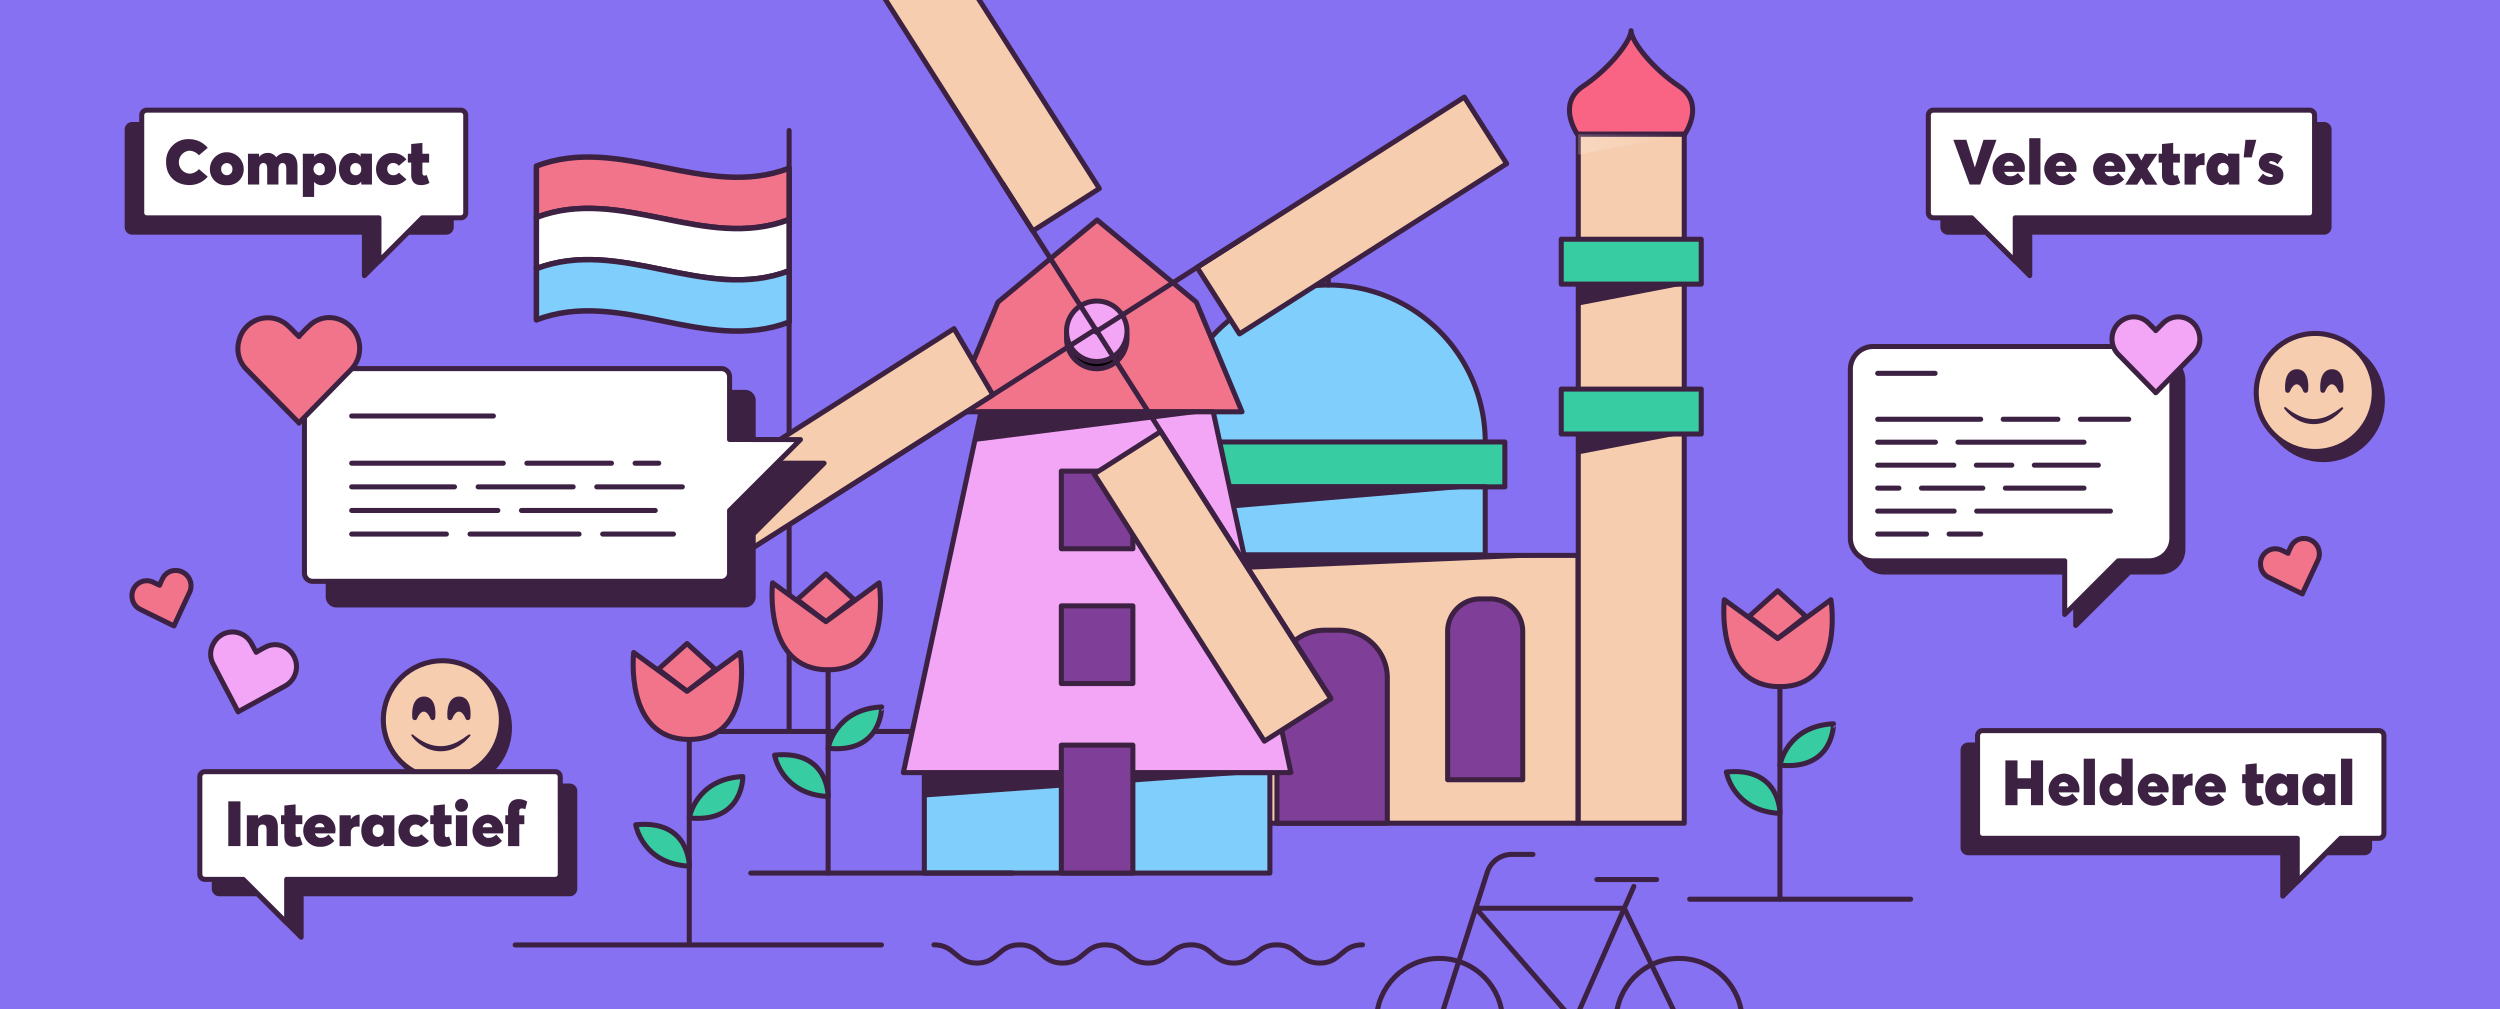 <svg xmlns="http://www.w3.org/2000/svg" xmlns:xlink="http://www.w3.org/1999/xlink" viewBox="0 0 743 300"><defs><style>.cls-1,.cls-7{fill:none;}.cls-2{clip-path:url(#clip-path);}.cls-3{fill:#8571f1;}.cls-14,.cls-4{fill:#3d2142;}.cls-10,.cls-12,.cls-13,.cls-16,.cls-17,.cls-18,.cls-19,.cls-20,.cls-21,.cls-22,.cls-4,.cls-5,.cls-6,.cls-7,.cls-8,.cls-9{stroke:#3d2142;}.cls-10,.cls-11,.cls-12,.cls-13,.cls-16,.cls-17,.cls-18,.cls-19,.cls-21,.cls-22,.cls-4,.cls-5,.cls-6,.cls-7,.cls-8,.cls-9{stroke-linecap:round;stroke-linejoin:round;}.cls-10,.cls-11,.cls-12,.cls-13,.cls-19,.cls-20,.cls-21,.cls-22,.cls-4,.cls-5,.cls-6,.cls-7,.cls-8,.cls-9{stroke-width:1.5px;}.cls-17,.cls-5{fill:#fff;}.cls-6{fill:#f2a6f5;}.cls-18,.cls-8{fill:#7fcefc;}.cls-9{fill:#f6cdaf;}.cls-10{fill:#7f3e98;}.cls-11{fill:#6a539b;stroke:#000;}.cls-12{fill:#f96484;}.cls-13{fill:#37cca2;}.cls-15{opacity:0.2;fill:url(#linear-gradient);}.cls-16,.cls-19{fill:#f2748a;}.cls-16,.cls-17,.cls-18{stroke-width:1.64px;}.cls-20{stroke-miterlimit:10;}.cls-21{fill:#f596c0;}.cls-22{fill:#fed16c;}</style><clipPath id="clip-path"><rect class="cls-1" width="743" height="300"/></clipPath><linearGradient id="linear-gradient" x1="469.01" y1="42.93" x2="500.56" y2="42.93" gradientUnits="userSpaceOnUse"><stop offset="0" stop-color="#fff"/><stop offset="1" stop-color="#fff" stop-opacity="0"/></linearGradient></defs><g id="Layer_1" data-name="Layer 1"><g class="cls-2"><rect class="cls-3" x="-436.2" y="-168.45" width="1575.82" height="588.61"/><path class="cls-4" d="M648.75,113.05v50.11A6.79,6.79,0,0,1,642,170h-9.13L616.9,185.88V170H560a6.79,6.79,0,0,1-6.8-6.79V113.05a6.8,6.8,0,0,1,6.8-6.8h82A6.8,6.8,0,0,1,648.75,113.05Z"/><path class="cls-5" d="M645.48,109.78v50.11a6.79,6.79,0,0,1-6.8,6.79h-9.13l-15.92,15.93V166.68h-56.9a6.79,6.79,0,0,1-6.8-6.79V109.78a6.8,6.8,0,0,1,6.8-6.8h81.95A6.8,6.8,0,0,1,645.48,109.78Z"/><path class="cls-6" d="M640.66,116.72a2.5,2.5,0,0,0-.18-.24L629.63,105.4a6.57,6.57,0,0,1,2.28-10.8A6.09,6.09,0,0,1,638.5,96c.69.64,1.32,1.33,2,2a1.6,1.6,0,0,1,.18.25l1-1c.57-.56,1.1-1.17,1.72-1.67a6.35,6.35,0,0,1,10.19,3.63,6.25,6.25,0,0,1-1.67,6.07c-3.66,3.78-7.37,7.52-11.05,11.28Z"/><line class="cls-7" x1="558.05" y1="110.95" x2="575.11" y2="110.95"/><line class="cls-7" x1="618.3" y1="124.6" x2="632.66" y2="124.6"/><line class="cls-7" x1="595.35" y1="124.6" x2="611.61" y2="124.6"/><line class="cls-7" x1="558.05" y1="124.6" x2="588.66" y2="124.6"/><line class="cls-7" x1="581.9" y1="131.42" x2="619.37" y2="131.42"/><line class="cls-7" x1="558.05" y1="131.42" x2="575.21" y2="131.42"/><line class="cls-7" x1="604.6" y1="138.25" x2="623.62" y2="138.25"/><line class="cls-7" x1="587.37" y1="138.25" x2="597.91" y2="138.25"/><line class="cls-7" x1="558.05" y1="138.25" x2="580.68" y2="138.25"/><line class="cls-7" x1="595.99" y1="145.07" x2="619.37" y2="145.07"/><line class="cls-7" x1="571.05" y1="145.07" x2="589.29" y2="145.07"/><line class="cls-7" x1="558.05" y1="145.07" x2="564.36" y2="145.07"/><line class="cls-7" x1="587.47" y1="151.9" x2="627.22" y2="151.9"/><line class="cls-7" x1="558.05" y1="151.9" x2="580.77" y2="151.9"/><line class="cls-7" x1="579.27" y1="158.72" x2="588.66" y2="158.72"/><line class="cls-7" x1="558.05" y1="158.72" x2="572.57" y2="158.72"/><path class="cls-8" d="M348.13,131.35a46.64,46.64,0,0,1,93.28,0"/><rect class="cls-9" x="320.54" y="165.06" width="148.47" height="79.6"/><path class="cls-10" d="M393.69,187.3h4.44a14.18,14.18,0,0,1,14.18,14.18v43.18a0,0,0,0,1,0,0h-32.8a0,0,0,0,1,0,0V201.47A14.18,14.18,0,0,1,393.69,187.3Z"/><path class="cls-11" d="M348.49,178h3a9.65,9.65,0,0,1,9.65,9.65v44.08a0,0,0,0,1,0,0H338.83a0,0,0,0,1,0,0V187.65A9.65,9.65,0,0,1,348.49,178Z"/><path class="cls-10" d="M439.9,178h3a9.65,9.65,0,0,1,9.65,9.65v44.08a0,0,0,0,1,0,0H430.24a0,0,0,0,1,0,0V187.65A9.65,9.65,0,0,1,439.9,178Z"/><path class="cls-12" d="M500.72,39.9s6.24-9-1.66-14.23-14.31-13.5-14.31-16.54c0,3-6.41,11.31-14.31,16.54s-1.66,14.23-1.66,14.23Z"/><rect class="cls-9" x="469.06" y="39.9" width="31.5" height="204.76"/><rect class="cls-13" x="464" y="71.1" width="41.61" height="13.34"/><rect class="cls-13" x="464" y="115.64" width="41.61" height="13.34"/><rect class="cls-13" x="342.29" y="131.35" width="104.95" height="13.34"/><rect class="cls-8" x="348.13" y="144.69" width="93.28" height="20.2"/><line class="cls-7" x1="394.77" y1="84.71" x2="394.77" y2="66.85"/><polygon class="cls-14" points="441.41 144.69 348.13 152.63 348.13 144.69 441.41 144.69"/><polygon class="cls-14" points="469.01 165.06 320.54 171.5 320.54 165.06 469.01 165.06"/><polygon class="cls-14" points="500.56 128.98 469.01 128.98 469.01 135.05 500.56 128.98"/><polygon class="cls-14" points="500.56 84.75 469.01 84.75 469.01 90.82 500.56 84.75"/><polygon class="cls-15" points="500.56 39.9 469.01 39.9 469.01 45.97 500.56 39.9"/><line class="cls-7" x1="197.02" y1="217.39" x2="298.24" y2="217.39"/><line class="cls-7" x1="234.53" y1="217.39" x2="234.53" y2="38.79"/><path class="cls-16" d="M159.41,64.62c25-9.55,50.08,10.19,75.12.64V50c-25,9.54-50.08-10.19-75.12-.65Z"/><path class="cls-17" d="M159.41,79.85c25-9.55,50.08,10.18,75.12.64V65.26c-25,9.55-50.08-10.19-75.12-.64Z"/><path class="cls-18" d="M159.41,95.07c25-9.54,50.08,10.19,75.12.65V80.49c-25,9.54-50.08-10.19-75.12-.64Z"/><rect class="cls-8" x="274.71" y="229.61" width="102.7" height="29.86"/><polygon class="cls-14" points="377.42 229.61 274.71 237.01 274.71 229.61 377.42 229.61"/><polygon class="cls-19" points="355.55 89.8 326.06 65.37 296.58 89.8 283 122.38 369.13 122.38 355.55 89.8"/><polygon class="cls-6" points="360.57 122.38 291.56 122.38 268.48 229.61 383.65 229.61 360.57 122.38"/><polygon class="cls-14" points="360.57 122.38 291.56 122.38 289.63 131.35 360.57 122.38"/><rect class="cls-10" x="315.43" y="221.46" width="21.26" height="38.01"/><rect class="cls-10" x="315.43" y="180.07" width="21.26" height="23.07"/><rect class="cls-10" x="315.43" y="140.02" width="21.26" height="23.07"/><circle class="cls-20" cx="325.96" cy="100.6" r="8.99"/><circle class="cls-6" cx="325.96" cy="98.45" r="8.99"/><line class="cls-21" x1="325.65" y1="97.86" x2="395.44" y2="207.4"/><rect class="cls-9" x="313.28" y="162.55" width="94.16" height="23.45" transform="translate(313.72 -223.29) rotate(57.5)"/><rect class="cls-9" x="244.47" y="10.9" width="94.16" height="23.45" transform="translate(429.12 280.67) rotate(-122.5)"/><line class="cls-21" x1="326.15" y1="98.76" x2="298.04" y2="54.64"/><line class="cls-21" x1="325.65" y1="97.86" x2="216.12" y2="167.65"/><polygon class="cls-9" points="283.54 97.67 204.12 148.26 216.12 167.65 295.08 117.34 283.54 97.67"/><rect class="cls-9" x="354.7" y="52.32" width="94.16" height="23.45" transform="translate(28.51 225.91) rotate(-32.5)"/><line class="cls-21" x1="325.65" y1="98.65" x2="369.77" y2="70.54"/><line class="cls-22" x1="300.95" y1="259.47" x2="223.13" y2="259.47"/><path class="cls-7" d="M277.57,280.8c6.37,0,6.37,5.43,12.74,5.43s6.36-5.43,12.73-5.43,6.37,5.43,12.74,5.43,6.37-5.43,12.74-5.43,6.36,5.43,12.73,5.43,6.37-5.43,12.74-5.43,6.37,5.43,12.74,5.43,6.37-5.43,12.74-5.43,6.36,5.43,12.73,5.43,6.37-5.43,12.74-5.43"/><polygon class="cls-19" points="236.93 178.2 245.46 170.56 253.84 178.19 245.46 184.76 236.93 178.2"/><path class="cls-19" d="M261.28,173.22s4.3,25.85-15.16,25.85-16.51-25.85-16.51-25.85l15.85,11.54Z"/><line class="cls-21" x1="246.12" y1="199.07" x2="246.12" y2="259.47"/><path class="cls-13" d="M246.12,222.4s1.93-11.63,15.92-12.3C262,210.1,262.27,224,246.12,222.4Z"/><path class="cls-13" d="M230.2,224.42s1.93,11.62,15.92,12.3C246.12,236.72,246.35,222.81,230.2,224.42Z"/><circle class="cls-7" cx="427.82" cy="303.59" r="18.75"/><circle class="cls-7" cx="499.02" cy="303.59" r="18.75"/><path class="cls-7" d="M427.82,303.59,442,259.28a7.71,7.71,0,0,1,7.33-5.35h6.26"/><polygon class="cls-7" points="438.64 269.93 482.73 269.93 499.02 303.59 467.92 303.59 438.64 269.93"/><line class="cls-7" x1="467.91" y1="303.59" x2="485.58" y2="263.45"/><line class="cls-7" x1="474.59" y1="261.4" x2="492.35" y2="261.4"/><polygon class="cls-19" points="195.66 198.9 204.19 191.26 212.56 198.89 204.19 205.46 195.66 198.9"/><path class="cls-19" d="M220,193.92s4.29,25.85-15.16,25.85-16.51-25.85-16.51-25.85l15.85,11.54Z"/><line class="cls-21" x1="204.85" y1="219.77" x2="204.85" y2="280.17"/><path class="cls-13" d="M204.85,243.09s1.92-11.62,15.92-12.3C220.77,230.79,221,244.71,204.85,243.09Z"/><path class="cls-13" d="M188.93,245.12s1.92,11.62,15.92,12.3C204.85,257.42,205.08,243.51,188.93,245.12Z"/><polygon class="cls-19" points="519.8 183.22 528.33 175.58 536.7 183.21 528.33 189.78 519.8 183.22"/><path class="cls-19" d="M544.15,178.24s4.29,25.84-15.16,25.84-16.52-25.84-16.52-25.84l15.86,11.54Z"/><line class="cls-21" x1="528.99" y1="204.08" x2="528.99" y2="267.2"/><path class="cls-13" d="M529,227.41s1.92-11.62,15.92-12.3C544.91,215.11,545.13,229,529,227.41Z"/><path class="cls-13" d="M513.07,229.44S515,241.06,529,241.74C529,241.74,529.21,227.83,513.07,229.44Z"/><line class="cls-22" x1="261.98" y1="280.84" x2="153.11" y2="280.84"/><line class="cls-7" x1="502.17" y1="267.24" x2="567.84" y2="267.24"/><path class="cls-4" d="M223.85,119.06a2.45,2.45,0,0,0-2.45-2.45H100a2.45,2.45,0,0,0-2.45,2.45v58.28a2.45,2.45,0,0,0,2.45,2.45H221.4a2.45,2.45,0,0,0,2.45-2.45V158.73l21.06-21.06H223.85Z"/><path class="cls-5" d="M237.89,130.65l-21.06,21.06v18.61a2.45,2.45,0,0,1-2.45,2.45H92.93a2.45,2.45,0,0,1-2.45-2.45V112a2.45,2.45,0,0,1,2.45-2.45H214.38a2.45,2.45,0,0,1,2.45,2.45v18.61Z"/><line class="cls-7" x1="104.52" y1="123.63" x2="146.64" y2="123.63"/><line class="cls-7" x1="188.75" y1="137.67" x2="195.77" y2="137.67"/><line class="cls-7" x1="156.59" y1="137.67" x2="181.73" y2="137.67"/><line class="cls-7" x1="104.52" y1="137.67" x2="149.57" y2="137.67"/><line class="cls-7" x1="177.36" y1="144.69" x2="202.79" y2="144.69"/><line class="cls-7" x1="142.1" y1="144.69" x2="170.34" y2="144.69"/><line class="cls-7" x1="104.52" y1="144.69" x2="135.08" y2="144.69"/><line class="cls-7" x1="154.98" y1="151.71" x2="194.74" y2="151.71"/><line class="cls-7" x1="104.52" y1="151.71" x2="147.96" y2="151.71"/><line class="cls-7" x1="179.12" y1="158.73" x2="200.15" y2="158.73"/><line class="cls-7" x1="139.69" y1="158.73" x2="172.1" y2="158.73"/><line class="cls-7" x1="104.52" y1="158.73" x2="132.67" y2="158.73"/><path class="cls-19" d="M88.87,125.74a3.33,3.33,0,0,1,.24-.34L104.18,110A9.11,9.11,0,0,0,101,95a8.43,8.43,0,0,0-9.14,1.9c-1,.88-1.84,1.85-2.75,2.78a2.7,2.7,0,0,0-.25.34l-1.34-1.3a30.76,30.76,0,0,0-2.39-2.32,8.81,8.81,0,0,0-14.14,5,8.68,8.68,0,0,0,2.32,8.43c5.08,5.24,10.23,10.44,15.35,15.65A2.05,2.05,0,0,0,88.87,125.74Z"/><path class="cls-6" d="M70.79,211.57a1.66,1.66,0,0,1,.24-.18l13.59-7.46a6.56,6.56,0,0,0,.94-11,6.09,6.09,0,0,0-6.7-.6c-.84.41-1.65.89-2.47,1.35a1.37,1.37,0,0,0-.24.18l-.65-1.18c-.39-.7-.72-1.44-1.17-2.09a6.34,6.34,0,0,0-10.79.51,6.24,6.24,0,0,0-.16,6.29c2.41,4.68,4.87,9.33,7.31,14C70.7,211.43,70.73,211.46,70.79,211.57Z"/><path class="cls-19" d="M51.74,186a1.17,1.17,0,0,1,.06-.2c1.5-3.24,3-6.49,4.52-9.73a4.55,4.55,0,0,0-4-6.52,4.21,4.21,0,0,0-4,2.42c-.31.57-.56,1.17-.83,1.76,0,.07,0,.14-.06.2l-.85-.39c-.5-.23-1-.51-1.5-.69a4.4,4.4,0,0,0-5.82,4.72,4.32,4.32,0,0,0,2.5,3.57c3.26,1.62,6.54,3.21,9.81,4.81Z"/><path class="cls-19" d="M684.28,176.5c0-.07,0-.14.05-.2l4.53-9.73a4.55,4.55,0,0,0-4-6.52,4.22,4.22,0,0,0-4,2.42c-.3.57-.55,1.17-.83,1.76a.84.84,0,0,0,0,.2l-.85-.39c-.5-.23-1-.51-1.51-.69a4.4,4.4,0,0,0-5.81,4.72,4.31,4.31,0,0,0,2.49,3.57c3.26,1.62,6.54,3.21,9.82,4.81Z"/><circle class="cls-4" cx="133.87" cy="216.31" r="17.54"/><circle class="cls-9" cx="131.47" cy="213.91" r="17.54"/><path class="cls-14" d="M122.73,218.32a16.71,16.71,0,0,0,3.92,2.5,10.45,10.45,0,0,0,4.37.94,9.55,9.55,0,0,0,2.21-.27c.36-.09.73-.18,1.09-.29l1.05-.44a5,5,0,0,0,1-.53l1-.57c.65-.43,1.27-.93,2-1.36l0,0a.28.28,0,0,1,.39.08.29.29,0,0,1,0,.34c-.55.61-1.13,1.2-1.73,1.78l-1,.76a5.57,5.57,0,0,1-1.06.67,9.92,9.92,0,0,1-9.89.06,11.7,11.7,0,0,1-3.77-3.29.28.28,0,0,1,.06-.39.29.29,0,0,1,.35,0Z"/><path class="cls-4" d="M123.29,213.27s-.62-5.48,2.69-5.52,2.62,5.52,2.62,5.52-.85-2.52-2.65-2.52S123.29,213.27,123.29,213.27Z"/><path class="cls-4" d="M133.73,213.27s-.61-5.48,2.7-5.52,2.61,5.52,2.61,5.52-.84-2.52-2.65-2.52S133.73,213.27,133.73,213.27Z"/><path class="cls-4" d="M169.32,233.62H65.2a1.51,1.51,0,0,0-1.51,1.5v29a1.51,1.51,0,0,0,1.51,1.51H76.6l12.9,12.9v-12.9h79.82a1.5,1.5,0,0,0,1.5-1.51v-29A1.5,1.5,0,0,0,169.32,233.62Z"/><path class="cls-5" d="M166.52,259.84a1.5,1.5,0,0,1-1.5,1.51H85.2v12.9l-12.91-12.9H60.9a1.51,1.51,0,0,1-1.51-1.51v-29a1.51,1.51,0,0,1,1.51-1.5H165a1.5,1.5,0,0,1,1.5,1.5Z"/><path class="cls-14" d="M67.85,238.16h3.61v13.3H67.85Z"/><path class="cls-14" d="M82.58,245.91v5.55H79.23v-4.75c0-1.3-.36-1.65-1.19-1.65s-1.34.55-1.34,1.79v4.61H73.36v-9.17H76.7v1h0a3.39,3.39,0,0,1,2.6-1.19C81.19,242.1,82.58,242.94,82.58,245.91Z"/><path class="cls-14" d="M84.51,248.58v-3.64h-1v-2.65h1v-2.88l3.34-.35v3.23h2v2.65h-2v2.91c0,.43.05.94.6.94a1.91,1.91,0,0,0,.68-.15l.81,2.33a4.72,4.72,0,0,1-2.68.68C85.7,251.65,84.51,250.68,84.51,248.58Z"/><path class="cls-14" d="M99.6,247.69h-6a1.72,1.72,0,0,0,1.9,1.32,2.85,2.85,0,0,0,2.12-1l1.72,1.9a5.32,5.32,0,0,1-4.19,1.76,4.78,4.78,0,1,1-.06-9.55,4.5,4.5,0,0,1,4.62,4.7A5.37,5.37,0,0,1,99.6,247.69Zm-6-1.82h2.85a1.37,1.37,0,0,0-1.38-1.22A1.43,1.43,0,0,0,93.59,245.87Z"/><path class="cls-14" d="M106.87,242.1v3.57c-.27,0-.57,0-.7,0a1.69,1.69,0,0,0-1.91,1.8v4h-3.34v-9.17h3.34v1.25h0a3.09,3.09,0,0,1,2.56-1.44Z"/><path class="cls-14" d="M117.21,242.29v9.17H114v-.86h0a2.83,2.83,0,0,1-2.36,1.05c-2.51,0-4.26-2-4.26-4.78s1.77-4.77,4.06-4.77a3.07,3.07,0,0,1,2.38,1.09h0v-.9ZM114,246.88a1.63,1.63,0,1,0-3.23,0,1.63,1.63,0,1,0,3.23,0Z"/><path class="cls-14" d="M118.43,246.88a4.69,4.69,0,0,1,5-4.78,5,5,0,0,1,4,1.89l-2.22,1.89a2.14,2.14,0,0,0-1.7-.82,1.69,1.69,0,0,0-1.75,1.79,1.74,1.74,0,0,0,1.79,1.83,2.07,2.07,0,0,0,1.65-.75l2.28,2a5.42,5.42,0,0,1-4.27,1.74A4.63,4.63,0,0,1,118.43,246.88Z"/><path class="cls-14" d="M128.87,248.58v-3.64h-1v-2.65h1v-2.88l3.34-.35v3.23h2v2.65h-2v2.91c0,.43,0,.94.6.94a1.91,1.91,0,0,0,.68-.15l.81,2.33a4.72,4.72,0,0,1-2.68.68C130.06,251.65,128.87,250.68,128.87,248.58Z"/><path class="cls-14" d="M135.25,239.44a1.92,1.92,0,1,1,1.92,1.81A1.81,1.81,0,0,1,135.25,239.44Zm.24,2.85h3.34v9.17h-3.34Z"/><path class="cls-14" d="M149.45,247.69h-6a1.71,1.71,0,0,0,1.9,1.32,2.83,2.83,0,0,0,2.11-1l1.73,1.9a5.34,5.34,0,0,1-4.2,1.76,4.78,4.78,0,0,1,0-9.55,4.68,4.68,0,0,1,4.52,5.59Zm-6-1.82h2.85a1.38,1.38,0,0,0-1.39-1.22A1.42,1.42,0,0,0,143.45,245.87Z"/><path class="cls-14" d="M151,244.94h-.83v-2.65H151V241c0-2.38,1.29-3.5,3.15-3.5a4.55,4.55,0,0,1,2.55.75l-.58,2.27a2.44,2.44,0,0,0-1-.25c-.45,0-.79.16-.79.78v1.26h1.5v2.65h-1.5v6.52H151Z"/><path class="cls-4" d="M690.69,37H578.93a1.51,1.51,0,0,0-1.5,1.51v29a1.5,1.5,0,0,0,1.5,1.5h11.4l12.91,12.9V69h87.45a1.5,1.5,0,0,0,1.5-1.5v-29A1.51,1.51,0,0,0,690.69,37Z"/><path class="cls-5" d="M687.89,63.24a1.5,1.5,0,0,1-1.5,1.5H598.93v12.9L586,64.74h-11.4a1.5,1.5,0,0,1-1.5-1.5v-29a1.51,1.51,0,0,1,1.5-1.5H686.39a1.5,1.5,0,0,1,1.5,1.5Z"/><path class="cls-14" d="M593.35,41.55l-4.83,13.3h-3.13l-4.86-13.3h3.87l2.52,8.23h0l2.56-8.23Z"/><path class="cls-14" d="M601.68,51.08h-6a1.72,1.72,0,0,0,1.9,1.32,2.85,2.85,0,0,0,2.11-1l1.73,1.9A5.33,5.33,0,0,1,597.22,55a4.78,4.78,0,1,1-.06-9.55,4.51,4.51,0,0,1,4.62,4.71A4.32,4.32,0,0,1,601.68,51.08Zm-6-1.81h2.85A1.39,1.39,0,0,0,597.14,48,1.43,1.43,0,0,0,595.68,49.27Z"/><path class="cls-14" d="M603.09,41.07h3.33V54.85h-3.33Z"/><path class="cls-14" d="M617.05,51.08h-6a1.72,1.72,0,0,0,1.9,1.32,2.87,2.87,0,0,0,2.12-1l1.72,1.9A5.31,5.31,0,0,1,612.58,55a4.78,4.78,0,1,1-.06-9.55,4.51,4.51,0,0,1,4.62,4.71A5.15,5.15,0,0,1,617.05,51.08Zm-6-1.81h2.85A1.38,1.38,0,0,0,612.5,48,1.43,1.43,0,0,0,611,49.27Z"/><path class="cls-14" d="M631.55,51.08h-6a1.71,1.71,0,0,0,1.9,1.32,2.85,2.85,0,0,0,2.11-1l1.73,1.9a5.34,5.34,0,0,1-4.2,1.75,4.78,4.78,0,1,1-.05-9.55,4.5,4.5,0,0,1,4.61,4.71A4.31,4.31,0,0,1,631.55,51.08Zm-6-1.81h2.86A1.4,1.4,0,0,0,627,48,1.43,1.43,0,0,0,625.54,49.27Z"/><path class="cls-14" d="M636.46,52.88h0l-1.3,2h-3.54l3-4.74-3-4.43h3.71l1.07,2h0l1.08-2h3.7l-3,4.44,3,4.73h-3.57Z"/><path class="cls-14" d="M642.54,52V48.33h-1V45.68h1V42.8l3.33-.34v3.22h2v2.65h-2v2.92c0,.43.06.93.61.93a1.91,1.91,0,0,0,.67-.15l.82,2.34a4.86,4.86,0,0,1-2.68.67C643.72,55,642.54,54.07,642.54,52Z"/><path class="cls-14" d="M655.2,45.49v3.57h-.7a1.69,1.69,0,0,0-1.91,1.8v4h-3.34V45.68h3.34v1.25h0a3.09,3.09,0,0,1,2.56-1.44Z"/><path class="cls-14" d="M665.54,45.68v9.17h-3.17V54h0A2.83,2.83,0,0,1,660,55c-2.51,0-4.26-1.94-4.26-4.78s1.77-4.77,4.06-4.77a3.08,3.08,0,0,1,2.38,1.1h0v-.91Zm-3.21,4.59a1.63,1.63,0,1,0-3.23,0,1.63,1.63,0,1,0,3.23,0Z"/><path class="cls-14" d="M667.36,41.55h3.21l-1.36,5.22h-2.39Z"/><path class="cls-14" d="M671,53.67l1.52-2.06a3.66,3.66,0,0,0,2.29,1c.46,0,.68-.14.68-.38s-.12-.38-1.25-.71c-1.56-.45-2.91-1.24-2.91-3,0-2,1.61-3.08,3.52-3.08a5.71,5.71,0,0,1,3.58,1.16l-1.54,2.22a3,3,0,0,0-1.93-.94c-.29,0-.58.11-.58.38s.22.34,1.14.64c2.08.66,3.1,1.27,3.1,3.06s-1.28,3-3.87,3A5.47,5.47,0,0,1,671,53.67Z"/><path class="cls-4" d="M584.93,221.42H702.74a1.51,1.51,0,0,1,1.5,1.51v29a1.5,1.5,0,0,1-1.5,1.5h-11.4l-12.9,12.9v-12.9H584.93a1.5,1.5,0,0,1-1.5-1.5v-29A1.51,1.51,0,0,1,584.93,221.42Z"/><path class="cls-5" d="M587.73,247.65a1.5,1.5,0,0,0,1.51,1.5h93.5v12.9l12.9-12.9H707a1.5,1.5,0,0,0,1.5-1.5v-29a1.51,1.51,0,0,0-1.5-1.51H589.24a1.51,1.51,0,0,0-1.51,1.51Z"/><path class="cls-14" d="M596,226h3.6v5.3h4V226h3.6v13.3h-3.6v-4.84h-4v4.84H596Z"/><path class="cls-14" d="M617.87,235.5h-6a1.71,1.71,0,0,0,1.9,1.31,2.85,2.85,0,0,0,2.11-1l1.73,1.9a5.34,5.34,0,0,1-4.2,1.75,4.78,4.78,0,0,1,0-9.55,4.69,4.69,0,0,1,4.52,5.6Zm-6-1.82h2.85a1.39,1.39,0,0,0-1.39-1.23A1.42,1.42,0,0,0,611.87,233.68Z"/><path class="cls-14" d="M619.28,225.48h3.33v13.78h-3.33Z"/><path class="cls-14" d="M633.84,225.48v13.78h-3.17v-.86h0a3,3,0,0,1-2.43,1c-2.51,0-4.26-1.94-4.26-4.78s1.76-4.77,4.06-4.77a3.23,3.23,0,0,1,2.46,1.11h0v-5.53Zm-3.21,9.2a1.7,1.7,0,0,0-1.69-1.84,1.85,1.85,0,1,0,1.69,1.84Z"/><path class="cls-14" d="M644.37,235.5h-6a1.71,1.71,0,0,0,1.9,1.31,2.85,2.85,0,0,0,2.11-1l1.73,1.9a5.34,5.34,0,0,1-4.2,1.75,4.78,4.78,0,0,1,0-9.55,4.69,4.69,0,0,1,4.52,5.6Zm-6-1.82h2.85a1.39,1.39,0,0,0-1.39-1.23A1.42,1.42,0,0,0,638.37,233.68Z"/><path class="cls-14" d="M651.64,229.9v3.57h-.7a1.69,1.69,0,0,0-1.9,1.8v4h-3.35v-9.17H649v1.26h0a3.07,3.07,0,0,1,2.56-1.45Z"/><path class="cls-14" d="M661.38,235.5h-6a1.71,1.71,0,0,0,1.9,1.31,2.85,2.85,0,0,0,2.11-1l1.73,1.9a5.34,5.34,0,0,1-4.2,1.75,4.78,4.78,0,0,1,0-9.55,4.69,4.69,0,0,1,4.52,5.6Zm-6-1.82h2.85a1.4,1.4,0,0,0-1.39-1.23A1.42,1.42,0,0,0,655.38,233.68Z"/><path class="cls-14" d="M667.37,236.38v-3.64h-1v-2.65h1v-2.88l3.33-.34v3.22h2v2.65h-2v2.92c0,.43.06.93.61.93a1.7,1.7,0,0,0,.67-.15l.82,2.34a4.86,4.86,0,0,1-2.68.67C668.55,239.45,667.37,238.48,667.37,236.38Z"/><path class="cls-14" d="M683,230.09v9.17h-3.17v-.86h0a2.84,2.84,0,0,1-2.36,1c-2.52,0-4.26-1.94-4.26-4.78s1.76-4.77,4.06-4.77a3.08,3.08,0,0,1,2.37,1.1h0v-.91Zm-3.2,4.59a1.63,1.63,0,1,0-3.24,0,1.63,1.63,0,1,0,3.24,0Z"/><path class="cls-14" d="M694.05,230.09v9.17h-3.17v-.86h0a2.84,2.84,0,0,1-2.36,1c-2.52,0-4.26-1.94-4.26-4.78s1.76-4.77,4.06-4.77a3.08,3.08,0,0,1,2.37,1.1h0v-.91Zm-3.2,4.59a1.63,1.63,0,1,0-3.24,0,1.63,1.63,0,1,0,3.24,0Z"/><path class="cls-14" d="M695.75,225.48h3.34v13.78h-3.34Z"/><path class="cls-4" d="M39.32,37H132.6a1.51,1.51,0,0,1,1.5,1.51v29a1.5,1.5,0,0,1-1.5,1.5H121.2l-12.9,12.9V69h-69a1.5,1.5,0,0,1-1.5-1.5v-29A1.51,1.51,0,0,1,39.32,37Z"/><path class="cls-5" d="M42.12,63.24a1.5,1.5,0,0,0,1.5,1.5h69v12.9l12.9-12.9h11.4a1.5,1.5,0,0,0,1.5-1.5v-29a1.5,1.5,0,0,0-1.5-1.5H43.62a1.5,1.5,0,0,0-1.5,1.5Z"/><path class="cls-14" d="M49.37,48.23a6.56,6.56,0,0,1,6.94-6.87,7.11,7.11,0,0,1,5.42,2.57l-2.61,2.23a3.93,3.93,0,0,0-2.81-1.37,3.42,3.42,0,0,0,0,6.82,3.77,3.77,0,0,0,2.81-1.35l2.61,2.24A7,7,0,0,1,56.31,55C52.61,55,49.37,52.67,49.37,48.23Z"/><path class="cls-14" d="M62.38,50.27a5,5,0,0,1,10.05,0,4.69,4.69,0,0,1-5,4.77A4.67,4.67,0,0,1,62.38,50.27Zm6.69,0a1.67,1.67,0,1,0-3.33,0,1.67,1.67,0,1,0,3.33,0Z"/><path class="cls-14" d="M88.41,49.48v5.37H85.08V50.24c0-1-.22-1.79-1.11-1.79-.68,0-1.22.55-1.22,1.79v4.61H79.41V50.24c0-1-.23-1.79-1.11-1.79-.73,0-1.27.55-1.27,1.79v4.61H73.69V45.68H77v1h0a3.09,3.09,0,0,1,2.46-1.23,2.87,2.87,0,0,1,2.63,1.3h0a3.7,3.7,0,0,1,3-1.3C87,45.49,88.41,46.51,88.41,49.48Z"/><path class="cls-14" d="M99.89,50.26c0,2.84-1.74,4.78-4.26,4.78a2.89,2.89,0,0,1-2.27-1h0v4.49H90V45.68h3.36v.93h0a3.19,3.19,0,0,1,2.46-1.12C98.13,45.49,99.89,47.45,99.89,50.26Zm-3.37,0a1.68,1.68,0,0,0-1.63-1.84,1.85,1.85,0,0,0,0,3.69A1.66,1.66,0,0,0,96.52,50.27Z"/><path class="cls-14" d="M110.54,45.68v9.17h-3.17V54h0A2.84,2.84,0,0,1,105,55c-2.52,0-4.26-1.94-4.26-4.78s1.76-4.77,4.06-4.77a3.08,3.08,0,0,1,2.37,1.1h0v-.91Zm-3.2,4.59a1.63,1.63,0,1,0-3.24,0,1.63,1.63,0,1,0,3.24,0Z"/><path class="cls-14" d="M111.77,50.27a4.69,4.69,0,0,1,5-4.78,5,5,0,0,1,4,1.89l-2.23,1.89a2.14,2.14,0,0,0-1.7-.82,1.68,1.68,0,0,0-1.74,1.79,1.73,1.73,0,0,0,1.78,1.83,2.1,2.1,0,0,0,1.66-.75l2.27,2A5.43,5.43,0,0,1,116.57,55,4.61,4.61,0,0,1,111.77,50.27Z"/><path class="cls-14" d="M122.21,52V48.33h-1V45.68h1V42.8l3.33-.34v3.22h2v2.65h-2v2.92c0,.43.06.93.61.93a1.82,1.82,0,0,0,.67-.15l.82,2.34A4.86,4.86,0,0,1,125,55C123.4,55,122.21,54.07,122.21,52Z"/><circle class="cls-4" cx="690.5" cy="119.05" r="17.54"/><circle class="cls-9" cx="688.09" cy="116.64" r="17.54"/><path class="cls-14" d="M679.36,121.05a16.39,16.39,0,0,0,3.92,2.5,10.28,10.28,0,0,0,4.37,1,9.55,9.55,0,0,0,2.21-.27c.36-.1.73-.18,1.09-.29s.69-.31,1-.45a6.22,6.22,0,0,0,1-.52l1-.58c.66-.42,1.27-.92,2-1.36l0,0a.29.29,0,0,1,.4.08.3.3,0,0,1,0,.35c-.55.6-1.13,1.2-1.73,1.77l-1,.76a5.39,5.39,0,0,1-1.07.68,9.87,9.87,0,0,1-9.88,0,11.81,11.81,0,0,1-3.78-3.28.3.3,0,0,1,.06-.4.3.3,0,0,1,.36,0Z"/><path class="cls-4" d="M679.91,116s-.61-5.49,2.7-5.53,2.61,5.53,2.61,5.53-.84-2.53-2.64-2.53S679.91,116,679.91,116Z"/><path class="cls-4" d="M690.36,116s-.61-5.49,2.7-5.53,2.61,5.53,2.61,5.53-.84-2.53-2.65-2.53S690.36,116,690.36,116Z"/></g></g></svg>